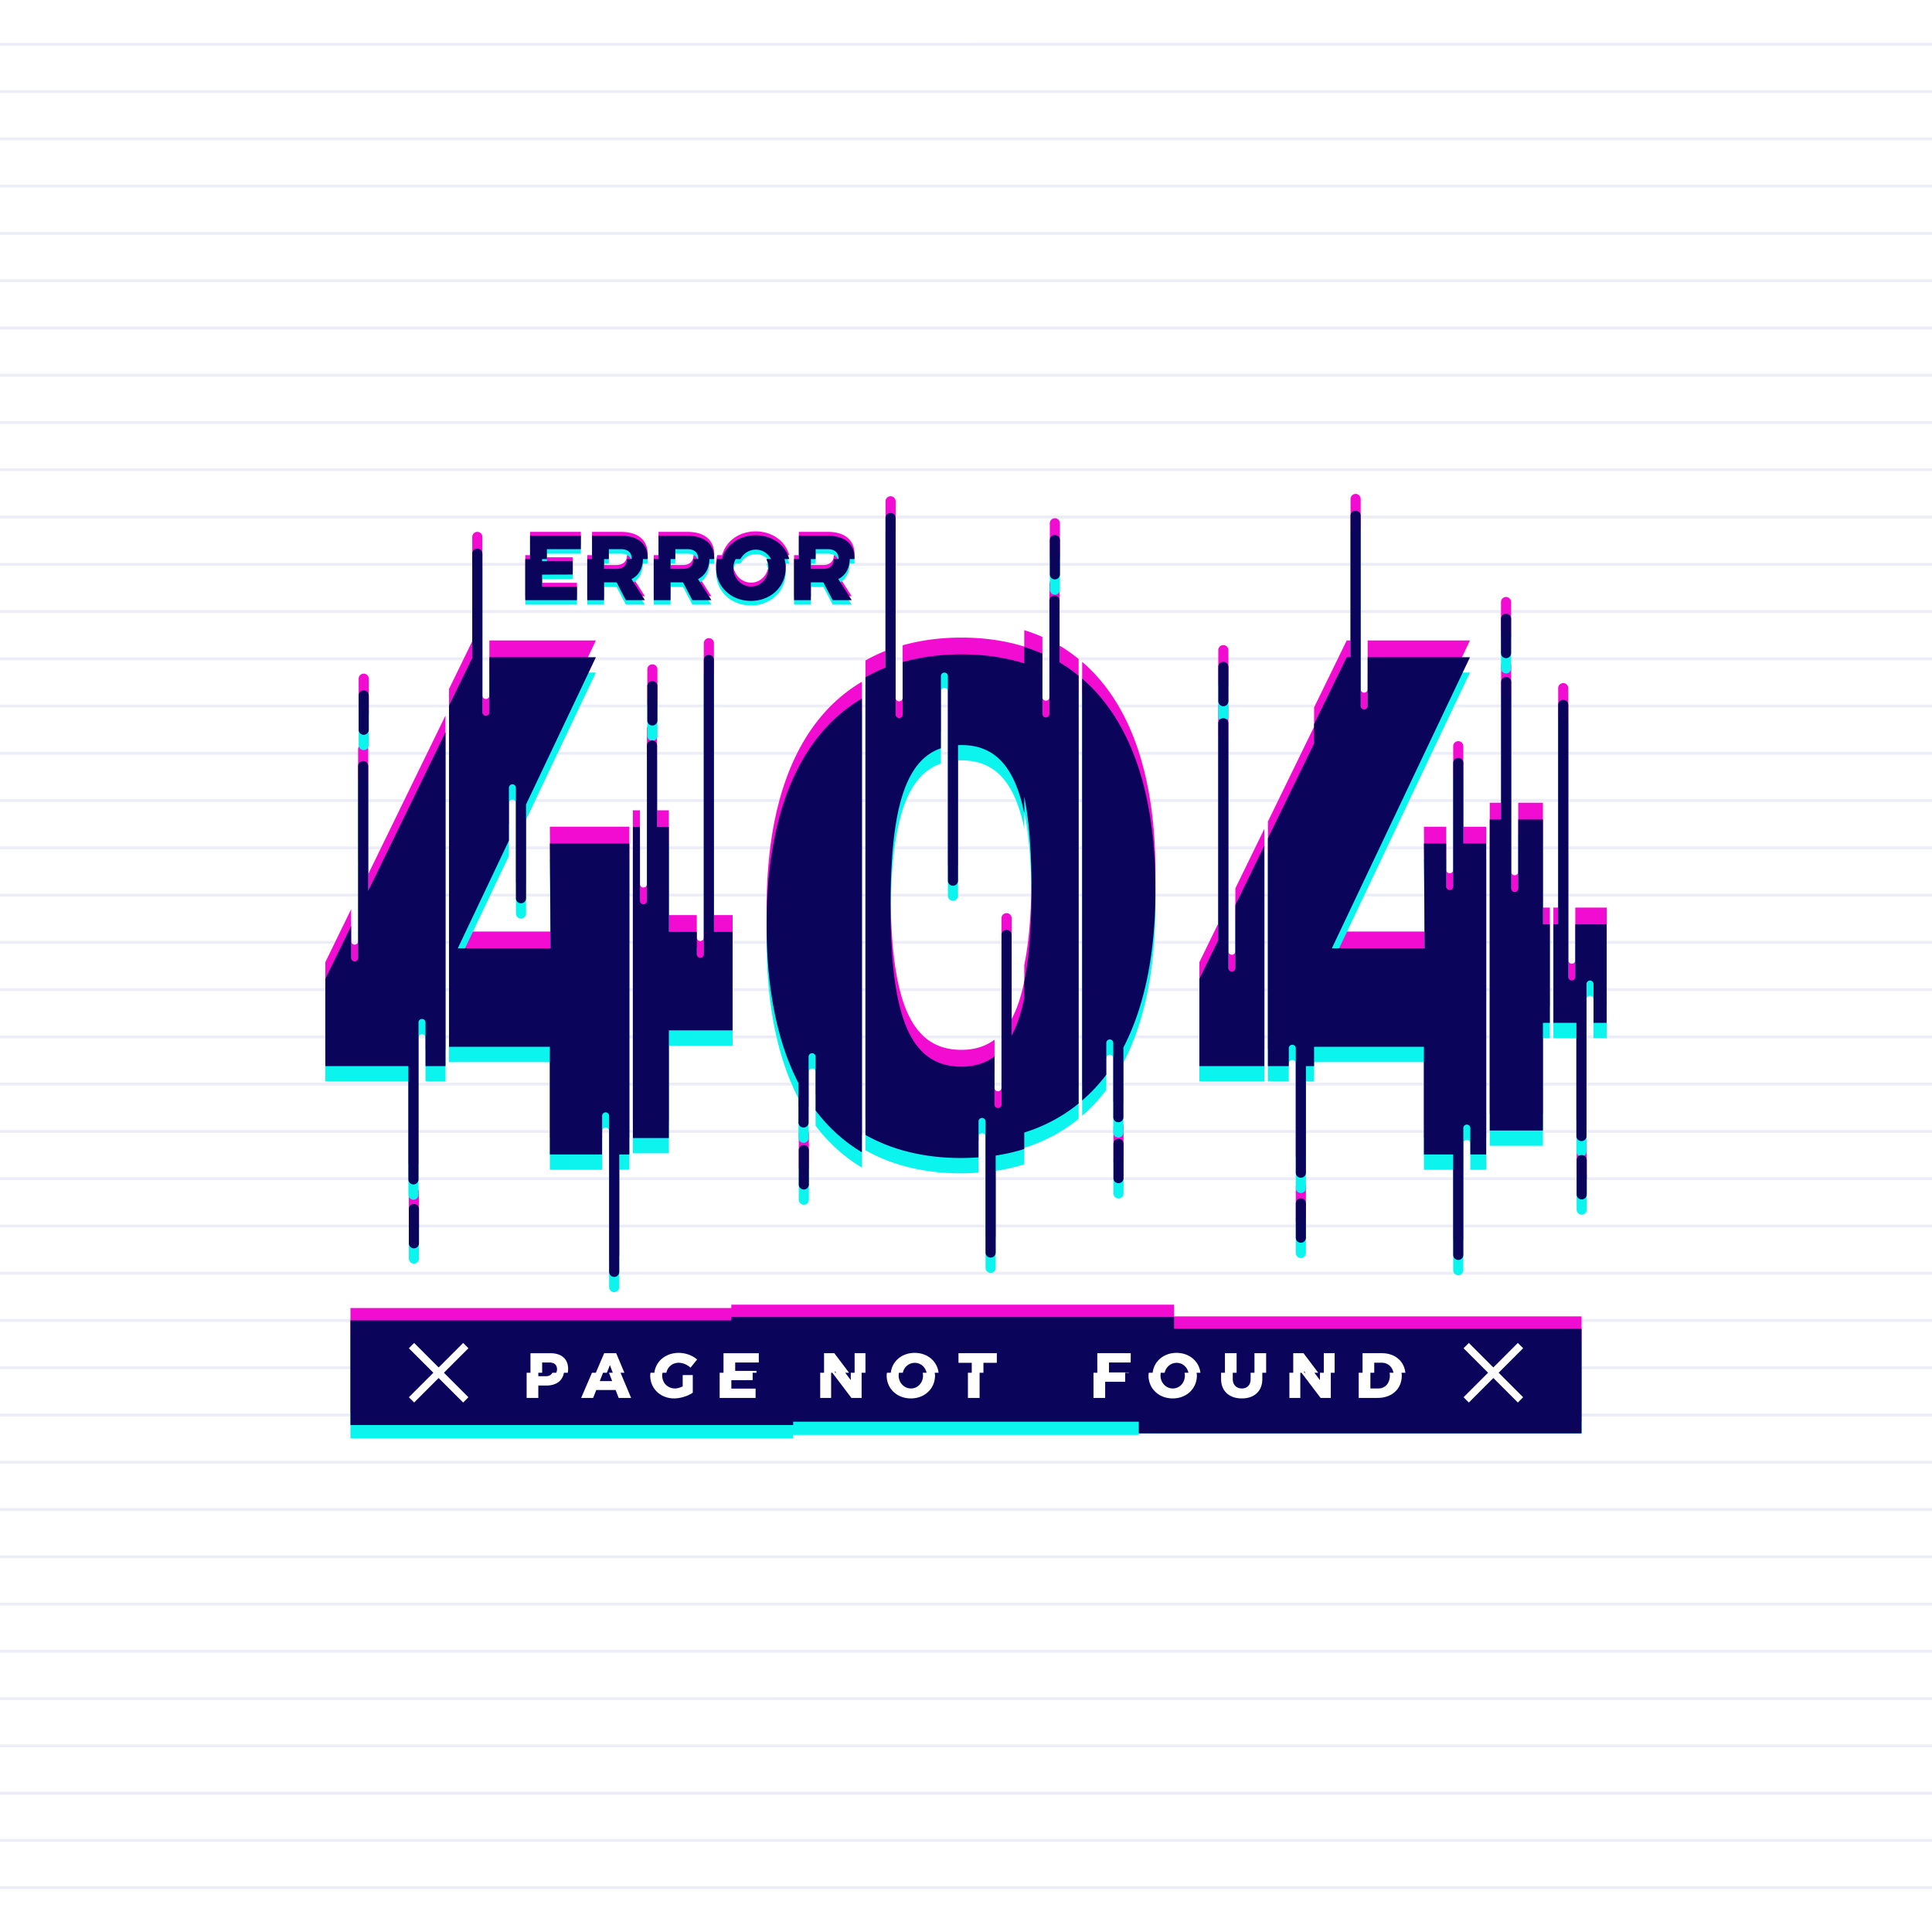 <svg version="1.1" xmlns="http://www.w3.org/2000/svg" xmlns:xlink="http://www.w3.org/1999/xlink" x="0px" y="0px" viewBox="0 0 500 500" style="enable-background:new 0 0 500 500;" xml:space="preserve" width="500" height="500"><rect x="0" y="0" width="500" height="500" fill="#333333" stroke="none"/><g id="BACKGROUND"><path transform="rotate(90 250 250)" style="fill:#FFFFFF;" width="500" height="500" d="M0 0H500V500H0V0z"/><path style="fill:#EDEDF7;" d="M0 488.898v-0.75h500v0.75zm500 -12.232v-0.75H0v0.75zm0 -12.232v-0.75H0v0.75zm0 -12.232v-0.75H0v0.75zm0 -12.232v-0.75H0v0.75zm0 -12.232v-0.75H0v0.75zm0 -12.231v-0.75H0v0.75zm0 -12.232v-0.75H0v0.75zm0 -12.232v-0.75H0v0.75zm0 -12.232v-0.75H0v0.75zm0 -12.232v-0.75H0v0.75zm0 -12.232v-0.75H0v0.75zm0 -12.232v-0.75H0v0.75zm0 -12.232v-0.75H0v0.75zm0 -12.232v-0.75H0v0.75zm0 -12.232v-0.75H0v0.75zm0 -12.232v-0.75H0v0.75zm0 -12.232v-0.75H0v0.75zm0 -12.232v-0.75H0v0.75zm0 -12.232v-0.75H0v0.75zm0 -12.232v-0.75H0v0.75zm0 -12.232v-0.75H0v0.75zm0 -12.232v-0.75H0v0.75zm0 -12.232v-0.75H0v0.75zm0 -12.232v-0.75H0v0.75zm0 -12.232v-0.75H0v0.75zm0 -12.232v-0.75H0v0.75zm0 -12.232v-0.75H0v0.75zm0 -12.232v-0.75H0v0.75zm0 -12.232v-0.75H0v0.75zm0 -12.232v-0.75H0v0.75zm0 -12.232v-0.75H0v0.75zm0 -12.232v-0.75H0v0.75zm0 -12.232v-0.75H0v0.75zm0 -12.232v-0.75H0v0.75zm0 -12.232v-0.75H0v0.75zm0 -12.232v-0.75H0v0.75zm0 -12.232v-0.75H0v0.75zm0 -12.232v-0.75H0v0.75zm0 -12.232v-0.75H0v0.75z"/></g><g id="OBJECTS"><g><g><path style="fill:#F20CD2;" points="303.844,340.676 303.844,337.645 189.264,337.645 189.264,338.517 90.697,338.517 
				90.697,365.594 205.276,365.594 205.276,364.722 294.723,364.722 294.723,367.752 409.303,367.752 409.303,340.676 			" d="M303.844 340.676L303.844 337.645L189.264 337.645L189.264 338.517L90.697 338.517L90.697 365.594L205.276 365.594L205.276 364.722L294.723 364.722L294.723 367.752L409.303 367.752L409.303 340.676Z"/><path style="fill:#0BF4ED;" points="303.844,347.313 303.844,344.283 189.264,344.283 189.264,345.154 90.697,345.154 
				90.697,372.231 205.276,372.231 205.276,371.359 294.723,371.359 294.723,370.96 409.303,370.96 409.303,347.313 			" d="M303.844 347.313L303.844 344.283L189.264 344.283L189.264 345.154L90.697 345.154L90.697 372.231L205.276 372.231L205.276 371.359L294.723 371.359L294.723 370.96L409.303 370.96L409.303 347.313Z"/><path style="fill:#0A045B;" points="303.844,343.883 303.844,340.853 189.264,340.853 189.264,341.725 90.697,341.725 
				90.697,368.801 205.276,368.801 205.276,367.93 294.723,367.93 294.723,370.96 409.303,370.96 409.303,343.883 			" d="M303.844 343.883L303.844 340.853L189.264 340.853L189.264 341.725L90.697 341.725L90.697 368.801L205.276 368.801L205.276 367.93L294.723 367.93L294.723 370.96L409.303 370.96L409.303 343.883Z"/></g><path style="fill:#FFFFFF;" d="m114.891 355.263 6.34 6.34 -1.369 1.369 -6.34 -6.341 -6.34 6.341 -1.369 -1.369 6.34 -6.34 -6.34 -6.34 1.369 -1.369 6.34 6.34 6.34 -6.34 1.369 1.369zm279.297 -6.34 -1.369 -1.369 -6.34 6.34 -6.341 -6.34 -1.369 1.369 6.34 6.34 -6.34 6.34 1.369 1.369 6.341 -6.341 6.34 6.341 1.369 -1.369 -6.34 -6.34zm-206.944 6.34h-0.994v6.517h9.296v-2.411h-6.275v-2.179l5.515 -0.016v-1.911h0.994v-0.483h-5.515v-2.163h6.109v-2.411h-9.131v5.057zm-14.789 0c0.315 -1.506 1.577 -2.581 3.189 -2.581 1.057 0 2.229 0.495 3.055 1.272l1.718 -2.113c-1.189 -1.057 -3.022 -1.718 -4.755 -1.718 -3.388 0 -5.943 2.155 -6.315 5.14h-0.994c-0.031 0.245 -0.075 0.484 -0.075 0.739 0 3.368 2.659 5.91 6.192 5.91 1.618 0 3.583 -0.626 4.821 -1.486v-4.558h-2.609v2.923c-0.693 0.347 -1.42 0.544 -1.998 0.544 -1.882 0 -3.302 -1.436 -3.302 -3.334 0 -0.256 0.031 -0.502 0.08 -0.739h0.993zm-11.858 0 2.734 6.517h-3.22l-0.792 -2.048h-5.003l-0.809 2.048h-3.104l2.799 -6.517h0.994l2.172 -5.057h3.104l2.121 5.057zm-2.999 0h0.994l-0.756 -1.97 -0.772 1.97h-0.994l-0.846 2.159h3.204zm205.116 0c0.026 0.239 0.067 0.471 0.067 0.721 0 3.451 -2.526 5.796 -6.275 5.796h-4.871v-6.517h0.994v-5.057h4.987c3.397 0 5.761 2.028 6.092 5.057zm-3.091 0h0.994c-0.288 -1.575 -1.477 -2.597 -3.067 -2.597h-1.898v2.597h-0.994v4.073h2.046c1.75 0 2.989 -1.336 2.989 -3.318a4 4 0 0 0 -0.07 -0.755m-116.718 0h-0.994c0.029 0.239 0.072 0.473 0.072 0.721 0 3.385 -2.675 5.928 -6.258 5.928s-6.258 -2.542 -6.258 -5.928c0 -0.249 0.044 -0.482 0.072 -0.721h0.994c0.358 -2.991 2.868 -5.14 6.186 -5.14s5.827 2.162 6.186 5.14m-4.104 0h0.994c-0.31 -1.503 -1.544 -2.564 -3.042 -2.564s-2.781 1.062 -3.104 2.564h-0.994a3.5 3.5 0 0 0 -0.083 0.739c0 1.882 1.469 3.334 3.186 3.334 1.734 0 3.121 -1.452 3.121 -3.334a3.6 3.6 0 0 0 -0.078 -0.739m71.87 0h-0.994c0.029 0.239 0.072 0.473 0.072 0.721 0 3.385 -2.674 5.928 -6.257 5.928s-6.257 -2.542 -6.257 -5.928c0 -0.249 0.044 -0.482 0.072 -0.721h0.994c0.357 -2.991 2.867 -5.14 6.185 -5.14s5.826 2.162 6.185 5.14m-4.104 0h0.994c-0.31 -1.503 -1.544 -2.564 -3.043 -2.564 -1.497 0 -2.78 1.062 -3.104 2.564h-0.994a3.5 3.5 0 0 0 -0.083 0.739c0 1.882 1.471 3.334 3.186 3.334 1.734 0 3.122 -1.452 3.122 -3.334a3.6 3.6 0 0 0 -0.078 -0.739m18.09 0h-0.994v1.663c0 1.503 -0.925 2.411 -2.263 2.411 -1.37 0 -2.361 -0.924 -2.361 -2.411v-1.663h0.994v-5.057h-3.021v5.057h-0.994v1.663c0 3.055 2.096 4.987 5.366 4.987 3.254 0 5.3 -1.932 5.3 -4.987v-1.663h0.994v-5.057h-3.021zm-177.629 -0.995q-0.002 0.527 -0.087 0.995h-0.994c-0.376 2.109 -1.996 3.314 -4.57 3.314h-2.064v3.204h-3.022v-6.517h0.994v-5.057h5.085c2.957 -0.001 4.658 1.485 4.658 4.061m-3.084 0.995c0.125 -0.253 0.211 -0.54 0.211 -0.896 0 -1.14 -0.71 -1.75 -1.932 -1.75h-1.915v2.646h-0.994v0.903h1.915c0.851 0 1.434 -0.322 1.721 -0.903zm198.654 -5.057h2.806v5.057h-0.994v6.517h-2.642l-4.935 -6.517h-0.316v6.517h-2.823v-6.517h0.994v-5.057h2.659l3.811 5.057h-0.994l1.44 1.911v-1.911h0.994zm-4.771 5.057 -0.316 -0.417v0.417zm-53.84 0h-0.994v6.517h3.021v-4.177h5.185v-2.34h0.994v-0.07h-5.186v-2.576h5.614l0.016 -2.411h-8.651zm-62.814 -5.057h2.807v5.057h-0.994v6.517h-2.642l-4.935 -6.517h-0.316v6.517h-2.823v-6.517h0.994v-5.057h2.659l3.811 5.057h-0.994l1.44 1.911v-1.911h0.994zm-4.771 5.057 -0.316 -0.417v0.417zm31.654 -2.564h3.434v2.564h-0.994v6.517h3.022v-6.517h0.994v-2.564h3.466v-2.493h-9.923v2.493z"/></g><g><path style="fill:#F20CD2;" d="M110.121 271.56v-11.298a0.907 0.907 0 1 0 -1.814 0v40.607a1.31 1.31 0 0 1 -1.308 1.308 1.31 1.31 0 0 1 -1.309 -1.308v-29.31H84.192v-22.548l6.683 -13.719v8.269a0.907 0.907 0 1 0 1.814 0V218.35c0 -0.025 -0.012 -0.046 -0.014 -0.071v-24.35a1.31 1.31 0 0 1 1.309 -1.309c0.721 0 1.309 0.588 1.309 1.309v32.295l19.999 -41.055v86.391zm-3 35.681c-0.723 0 -1.309 0.586 -1.309 1.309v8.861a1.309 1.309 0 1 0 2.618 0v-8.861a1.31 1.31 0 0 0 -1.309 -1.309m77.642 -140.787a1.31 1.31 0 0 0 -1.309 -1.309c-0.721 0 -1.309 0.588 -1.309 1.309v76.174a0.907 0.907 0 1 1 -1.814 0v-5.798h-7.23V209.7h-3.054v-21.094c0 -0.721 -0.588 -1.309 -1.309 -1.309a1.31 1.31 0 0 0 -1.309 1.309v40.17a0.907 0.907 0 1 1 -1.814 0V209.7h-1.827v80.475h9.313v-27.864h16.498V236.83h-4.836zm-90.634 19.361c0.723 0 1.309 -0.586 1.309 -1.309v-8.861a1.309 1.309 0 1 0 -2.618 0v8.861c0 0.723 0.586 1.309 1.309 1.309m222.472 -7.388c0.723 0 1.309 -0.586 1.309 -1.309v-8.861a1.309 1.309 0 1 0 -2.618 0v8.861c0 0.723 0.586 1.309 1.309 1.309m73.163 -12.45c0.723 0 1.309 -0.586 1.309 -1.309v-8.861a1.309 1.309 0 1 0 -2.618 0v8.861c0 0.723 0.586 1.309 1.309 1.309m-220.932 17.428c0.723 0 1.309 -0.586 1.309 -1.309v-8.861a1.309 1.309 0 1 0 -2.618 0v8.861a1.31 1.31 0 0 0 1.309 1.309m104.171 -37.811c0.723 0 1.309 -0.586 1.309 -1.309v-8.861a1.309 1.309 0 1 0 -2.618 0v8.861c0 0.723 0.586 1.309 1.309 1.309M208.029 292.01c-0.723 0 -1.309 0.586 -1.309 1.309v8.861a1.309 1.309 0 1 0 2.618 0v-8.861c0 -0.723 -0.586 -1.309 -1.309 -1.309m-45.156 -78.056h-20.57l0.184 27.131h-24.015l13.234 -27.893v-13.656a0.907 0.907 0 1 1 1.814 0v28.575a1.31 1.31 0 0 0 1.309 1.309 1.31 1.31 0 0 0 1.309 -1.309v-24.26l18.081 -38.109h-27.567v14.247a0.907 0.907 0 1 1 -1.814 0v-41.037c0 -0.721 -0.588 -1.309 -1.309 -1.309s-1.309 0.588 -1.309 1.309v26.999l-6.014 12.346v88.268h26.097v27.864h13.526v-9.995a0.907 0.907 0 1 1 1.814 0v40.37a1.31 1.31 0 0 0 1.309 1.308 1.31 1.31 0 0 0 1.308 -1.308v-30.375h2.612zM401.1 234.881h-1.791V207.75h-6.391v17.852a0.907 0.907 0 1 1 -1.814 0v-53.471a1.31 1.31 0 0 0 -2.618 0v35.619h-2.942v80.475h13.765v-27.864h1.791zm-64.44 70.908c-0.723 0 -1.309 0.586 -1.309 1.309v8.861a1.309 1.309 0 1 0 2.618 0v-8.861c0 -0.723 -0.586 -1.309 -1.309 -1.309m47.969 -11.36v-80.475h-5.923v-20.835c0 -0.721 -0.587 -1.309 -1.31 -1.309a1.31 1.31 0 0 0 -1.308 1.309v31.975a0.907 0.907 0 1 1 -1.814 0v-11.14h-5.762l0.184 27.131H344.68l35.747 -75.342h-26.475v12.606a0.907 0.907 0 1 1 -1.814 0v-49.271a1.31 1.31 0 0 0 -2.618 0v36.665h-0.991l-8.445 17.336v4.995l-11.95 24.532v58.955h5.402v-4.622a0.907 0.907 0 1 1 1.814 0v32.25a1.31 1.31 0 0 0 2.618 0V271.56h2.116v-4.995h28.427v27.864h7.576v26.034a1.31 1.31 0 0 0 2.618 0v-32.861a0.907 0.907 0 1 1 1.814 0v6.827zm23.057 -59.548v13.618a0.907 0.907 0 1 1 -1.814 0v-70.412a1.31 1.31 0 0 0 -1.308 -1.309c-0.722 0 -1.31 0.588 -1.31 1.309v56.794h-1.239v25.481h5.955v29.294c0 0.722 0.587 1.31 1.308 1.31a1.31 1.31 0 0 0 1.308 -1.31v-39.344a0.907 0.907 0 1 1 1.814 0v10.049h3.407V234.88h-8.121zm1.655 59.695c-0.723 0 -1.309 0.586 -1.309 1.309v8.861a1.309 1.309 0 1 0 2.618 0v-8.861c0 -0.723 -0.586 -1.309 -1.309 -1.309m-130.193 -13.338c-4.098 3.343 -8.792 5.868 -14.071 7.517v4.254a49 49 0 0 1 -7.4 1.696v25.104a1.31 1.31 0 0 1 -1.308 1.308 1.31 1.31 0 0 1 -1.31 -1.308v-33.937a0.907 0.907 0 1 0 -1.814 0v9.297a62 62 0 0 1 -4.436 0.178c-9.597 0 -17.88 -2.054 -24.828 -5.971V170.928c1.658 -0.929 3.376 -1.776 5.189 -2.487v-38.709a1.31 1.31 0 0 1 1.308 -1.309 1.31 1.31 0 0 1 1.309 1.309v50.855a0.907 0.907 0 1 0 1.814 0v-13.583c4.646 -1.297 9.701 -1.997 15.208 -1.997 5.917 0 11.342 0.794 16.269 2.331v-4.254q2.43 0.758 4.699 1.754v15.592a0.907 0.907 0 1 0 1.814 0v-29.369a1.31 1.31 0 0 1 2.618 0v16.02c1.74 1.026 3.375 2.199 4.94 3.467zm-12.192 -55.406c0 -9.897 -0.601 -17.828 -1.88 -24.009v4.254c-2.534 -12.251 -7.739 -17.604 -16.269 -17.604 -0.297 0 -0.585 0.013 -0.873 0.026v35.073a1.31 1.31 0 0 1 -1.308 1.308 1.31 1.31 0 0 1 -1.309 -1.308v-52.948a0.907 0.907 0 1 0 -1.814 0V189.3c-9.172 3.166 -13.026 15.665 -13.026 40.785 0 29.33 5.316 41.612 18.331 41.612 3.364 0 6.201 -0.864 8.57 -2.64v12.458a0.907 0.907 0 1 0 1.814 0v-43.894a1.31 1.31 0 0 1 1.308 -1.308c0.722 0 1.31 0.587 1.31 1.308v26.081c1.377 -2.569 2.457 -5.797 3.267 -9.713v-4.254c1.277 -6.175 1.879 -14.075 1.879 -23.903m-43.891 -49.403c-16.11 9.549 -24.668 29.554 -24.668 58.651 0 16.682 2.818 30.398 8.25 40.887v10.141a1.309 1.309 0 1 0 2.617 0v-16.986a0.907 0.907 0 1 1 1.814 0v13.909c3.354 4.456 7.365 8.067 11.987 10.829zm66.402 113.95c-0.723 0 -1.309 0.586 -1.309 1.309v8.861a1.309 1.309 0 1 0 2.618 0v-8.861c0 -0.723 -0.586 -1.309 -1.309 -1.309m-9.405 -119.094v109.174a43 43 0 0 0 6.244 -6.68v-8.215a0.907 0.907 0 1 1 1.814 0v19.219c0 0.721 0.587 1.308 1.308 1.308s1.308 -0.587 1.308 -1.308v-18.046c5.45 -10.491 8.299 -24.214 8.299 -40.905 0.001 -25.429 -6.602 -43.914 -18.973 -54.547m47.158 43.197 -7.511 15.419v16.282a0.907 0.907 0 1 1 -1.814 0v-63.358c0 -0.721 -0.587 -1.308 -1.308 -1.308s-1.308 0.587 -1.308 1.308v56.172l-4.879 10.015v22.548h16.82z"/><path style="fill:#0BF4ED;" d="M110.121 279.871v-11.298a0.907 0.907 0 1 0 -1.814 0v40.608a1.31 1.31 0 0 1 -1.308 1.308 1.31 1.31 0 0 1 -1.309 -1.308v-29.31H84.192v-22.548l6.683 -13.719v8.268a0.907 0.907 0 1 0 1.814 0v-25.211c0 -0.025 -0.012 -0.046 -0.014 -0.071v-24.35a1.31 1.31 0 0 1 1.309 -1.309 1.31 1.31 0 0 1 1.309 1.309v32.295l19.999 -41.055v86.391zm-3 35.682c-0.723 0 -1.309 0.586 -1.309 1.309v8.861a1.309 1.309 0 1 0 2.618 0v-8.861c0 -0.723 -0.586 -1.309 -1.309 -1.309m77.642 -140.787a1.31 1.31 0 0 0 -1.309 -1.309c-0.721 0 -1.309 0.588 -1.309 1.309v76.174a0.907 0.907 0 1 1 -1.814 0v-5.798h-7.23v-27.131h-3.054v-21.094c0 -0.721 -0.588 -1.309 -1.309 -1.309a1.31 1.31 0 0 0 -1.309 1.309v40.17a0.907 0.907 0 1 1 -1.814 0v-19.076h-1.827v80.475h9.313v-27.864h16.498v-25.481h-4.836zm-90.634 19.36c0.723 0 1.309 -0.586 1.309 -1.309v-8.861a1.309 1.309 0 1 0 -2.618 0v8.861c0 0.723 0.586 1.309 1.309 1.309m222.472 -7.387c0.723 0 1.309 -0.586 1.309 -1.309v-8.861a1.309 1.309 0 1 0 -2.618 0v8.861c0 0.723 0.586 1.309 1.309 1.309m73.163 -12.451c0.723 0 1.309 -0.586 1.309 -1.309v-8.861a1.309 1.309 0 1 0 -2.618 0v8.861c0 0.723 0.586 1.309 1.309 1.309m-220.932 17.428c0.723 0 1.309 -0.586 1.309 -1.309v-8.861a1.309 1.309 0 1 0 -2.618 0v8.861c0 0.723 0.586 1.309 1.309 1.309m104.171 -37.81c0.723 0 1.309 -0.586 1.309 -1.309v-8.861a1.309 1.309 0 1 0 -2.618 0v8.861c0 0.723 0.586 1.309 1.309 1.309m-64.974 146.416c-0.723 0 -1.309 0.586 -1.309 1.309v8.861a1.309 1.309 0 1 0 2.618 0v-8.861c0 -0.723 -0.586 -1.309 -1.309 -1.309m-45.156 -78.057h-20.57l0.184 27.131h-24.015l13.234 -27.893v-13.656a0.907 0.907 0 1 1 1.814 0v28.575a1.31 1.31 0 0 0 1.309 1.309 1.31 1.31 0 0 0 1.309 -1.309v-24.26l18.081 -38.109h-27.567V188.3a0.907 0.907 0 1 1 -1.814 0v-41.036c0 -0.721 -0.588 -1.309 -1.309 -1.309s-1.309 0.588 -1.309 1.309v26.999l-6.014 12.346v88.268h26.097v27.864h13.526v-9.995a0.907 0.907 0 1 1 1.814 0v40.37a1.31 1.31 0 0 0 1.309 1.308 1.31 1.31 0 0 0 1.308 -1.308V302.74h2.612zM401.1 243.193h-1.791v-27.131h-6.391v17.852a0.907 0.907 0 1 1 -1.814 0v-53.471a1.31 1.31 0 0 0 -2.618 0v35.619h-2.942v80.475h13.765v-27.864h1.791zm-64.44 70.908c-0.723 0 -1.309 0.586 -1.309 1.309v8.861a1.309 1.309 0 1 0 2.618 0v-8.861c0 -0.723 -0.586 -1.309 -1.309 -1.309m47.969 -11.361v-80.475h-5.923V201.43a1.31 1.31 0 0 0 -2.618 0v31.975a0.907 0.907 0 1 1 -1.814 0v-11.14h-5.762l0.184 27.131H344.68l35.747 -75.342h-26.475v12.606a0.907 0.907 0 1 1 -1.814 0v-49.271a1.31 1.31 0 0 0 -2.618 0v36.665h-0.991l-8.445 17.336v4.995l-11.95 24.532v58.955h5.402v-4.622a0.907 0.907 0 1 1 1.814 0v32.25a1.31 1.31 0 0 0 2.618 0v-27.628h2.116v-4.995h28.427v27.864h7.576v26.034a1.31 1.31 0 0 0 2.618 0v-32.862a0.907 0.907 0 1 1 1.814 0v6.827zm23.057 -59.547v13.618a0.907 0.907 0 1 1 -1.814 0v-70.412a1.31 1.31 0 0 0 -1.308 -1.309c-0.722 0 -1.31 0.588 -1.31 1.309v56.794h-1.239v25.481h5.955v29.294c0 0.722 0.587 1.31 1.308 1.31a1.31 1.31 0 0 0 1.308 -1.31v-39.344a0.907 0.907 0 1 1 1.814 0v10.049h3.407v-25.481h-8.121zm1.655 59.695c-0.723 0 -1.309 0.586 -1.309 1.309v8.861a1.309 1.309 0 1 0 2.618 0v-8.861c0 -0.723 -0.586 -1.309 -1.309 -1.309M279.148 289.55c-4.098 3.343 -8.792 5.868 -14.071 7.517v4.254a49 49 0 0 1 -7.4 1.696v25.104a1.31 1.31 0 0 1 -1.308 1.308c-0.722 0 -1.31 -0.588 -1.31 -1.308v-33.937a0.907 0.907 0 1 0 -1.814 0v9.297a62 62 0 0 1 -4.436 0.178c-9.597 0 -17.88 -2.054 -24.828 -5.971V179.239c1.658 -0.929 3.376 -1.776 5.189 -2.487v-38.709a1.31 1.31 0 0 1 1.308 -1.309 1.31 1.31 0 0 1 1.309 1.309v50.855a0.907 0.907 0 1 0 1.814 0v-13.583c4.646 -1.297 9.701 -1.997 15.208 -1.997 5.917 0 11.342 0.794 16.269 2.331v-4.254q2.43 0.758 4.699 1.754v15.592a0.907 0.907 0 1 0 1.814 0v-29.368a1.31 1.31 0 0 1 2.618 0v16.021c1.74 1.026 3.375 2.198 4.94 3.467zm-12.192 -55.407c0 -9.898 -0.601 -17.828 -1.88 -24.009v4.254c-2.534 -12.251 -7.739 -17.604 -16.269 -17.604 -0.297 0 -0.585 0.013 -0.873 0.026v35.073a1.31 1.31 0 0 1 -2.617 0v-52.948a0.907 0.907 0 1 0 -1.814 0v18.677c-9.172 3.166 -13.026 15.665 -13.026 40.785 0 29.33 5.316 41.612 18.331 41.612 3.364 0 6.201 -0.864 8.57 -2.64v12.458a0.907 0.907 0 1 0 1.814 0v-43.895a1.31 1.31 0 0 1 1.308 -1.308c0.722 0 1.31 0.588 1.31 1.308v26.081c1.377 -2.569 2.457 -5.797 3.267 -9.713v-4.254c1.277 -6.174 1.879 -14.075 1.879 -23.903m-43.891 -49.402c-16.11 9.549 -24.668 29.554 -24.668 58.651 0 16.682 2.818 30.398 8.25 40.887v10.142a1.309 1.309 0 1 0 2.617 0v-16.987a0.907 0.907 0 1 1 1.814 0v13.91c3.354 4.456 7.365 8.067 11.987 10.829zm66.402 113.949c-0.723 0 -1.309 0.586 -1.309 1.309v8.861a1.309 1.309 0 1 0 2.618 0v-8.861c0 -0.723 -0.586 -1.309 -1.309 -1.309m-9.405 -119.094V288.77a43 43 0 0 0 6.244 -6.68v-8.215a0.907 0.907 0 1 1 1.814 0v19.219c0 0.721 0.587 1.308 1.308 1.308s1.308 -0.587 1.308 -1.308v-18.046c5.45 -10.491 8.299 -24.214 8.299 -40.905 0.001 -25.429 -6.602 -43.914 -18.973 -54.547m47.158 43.198 -7.511 15.419v16.282a0.907 0.907 0 1 1 -1.814 0v-63.359c0 -0.721 -0.587 -1.308 -1.308 -1.308s-1.308 0.587 -1.308 1.308v56.172l-4.879 10.015v22.548h16.82z"/><path style="fill:#0A045B;" d="M110.121 275.906v-11.298a0.907 0.907 0 1 0 -1.814 0v40.608a1.31 1.31 0 0 1 -1.308 1.308 1.31 1.31 0 0 1 -1.309 -1.308v-29.31H84.192v-22.548l6.683 -13.719v8.268a0.907 0.907 0 1 0 1.814 0v-25.211c0 -0.025 -0.012 -0.046 -0.014 -0.071v-24.35a1.31 1.31 0 0 1 1.309 -1.309 1.31 1.31 0 0 1 1.309 1.309v32.295l19.999 -41.055v86.391zm-3 35.682c-0.723 0 -1.309 0.586 -1.309 1.309v8.861a1.309 1.309 0 1 0 2.618 0v-8.861c0 -0.723 -0.586 -1.309 -1.309 -1.309m77.642 -140.787a1.31 1.31 0 0 0 -1.309 -1.309 1.31 1.31 0 0 0 -1.309 1.309v76.174a0.907 0.907 0 1 1 -1.814 0v-5.798h-7.23v-27.131h-3.054v-21.094c0 -0.721 -0.588 -1.309 -1.309 -1.309s-1.309 0.588 -1.309 1.309v40.17a0.907 0.907 0 1 1 -1.814 0v-19.076h-1.827v80.475h9.313v-27.864h16.498v-25.481h-4.836zm-90.634 19.36c0.723 0 1.309 -0.586 1.309 -1.309v-8.861a1.309 1.309 0 1 0 -2.618 0v8.861c0 0.723 0.586 1.309 1.309 1.309m222.472 -7.388c0.723 0 1.309 -0.586 1.309 -1.309v-8.861a1.309 1.309 0 1 0 -2.618 0v8.861c0 0.723 0.586 1.309 1.309 1.309m73.163 -12.45c0.723 0 1.309 -0.586 1.309 -1.309v-8.861a1.309 1.309 0 1 0 -2.618 0v8.861c0 0.723 0.586 1.309 1.309 1.309m-220.932 17.428c0.723 0 1.309 -0.586 1.309 -1.309v-8.861a1.309 1.309 0 1 0 -2.618 0v8.861c0 0.723 0.586 1.309 1.309 1.309m104.171 -37.81c0.723 0 1.309 -0.586 1.309 -1.309v-8.861a1.309 1.309 0 1 0 -2.618 0v8.861c0 0.723 0.586 1.309 1.309 1.309m-64.974 146.416c-0.723 0 -1.309 0.586 -1.309 1.309v8.861a1.309 1.309 0 1 0 2.618 0v-8.861c0 -0.723 -0.586 -1.309 -1.309 -1.309M162.873 218.3h-20.57l0.184 27.131h-24.015l13.234 -27.893v-13.656a0.907 0.907 0 1 1 1.814 0v28.575a1.31 1.31 0 0 0 1.309 1.309 1.31 1.31 0 0 0 1.309 -1.309v-24.26l18.081 -38.109h-27.567v14.247a0.907 0.907 0 1 1 -1.814 0v-41.037c0 -0.721 -0.588 -1.309 -1.309 -1.309s-1.309 0.588 -1.309 1.309v26.999l-6.014 12.346v88.268h26.097v27.864h13.526v-9.995a0.907 0.907 0 1 1 1.814 0v40.37a1.31 1.31 0 0 0 1.309 1.308 1.31 1.31 0 0 0 1.308 -1.308v-30.375h2.612zM401.1 239.227h-1.791v-27.131h-6.391v17.852a0.907 0.907 0 1 1 -1.814 0v-53.471a1.31 1.31 0 0 0 -2.618 0v35.619h-2.942v80.475h13.765v-27.864h1.791zm-64.44 70.908c-0.723 0 -1.309 0.586 -1.309 1.309v8.861a1.309 1.309 0 1 0 2.618 0v-8.861c0 -0.723 -0.586 -1.309 -1.309 -1.309m47.969 -11.36V218.3h-5.923v-20.835c0 -0.721 -0.587 -1.309 -1.31 -1.309a1.31 1.31 0 0 0 -1.308 1.309v31.975a0.907 0.907 0 1 1 -1.814 0V218.3h-5.762l0.184 27.131H344.68l35.747 -75.342h-26.475v12.606a0.907 0.907 0 1 1 -1.814 0v-49.271a1.31 1.31 0 0 0 -2.618 0v36.665h-0.991l-8.445 17.336v4.995l-11.95 24.532v58.955h5.402v-4.622a0.907 0.907 0 1 1 1.814 0v32.25a1.31 1.31 0 0 0 2.618 0v-27.628h2.116v-4.995h28.427v27.864h7.576v26.034a1.31 1.31 0 0 0 2.618 0v-32.862a0.907 0.907 0 1 1 1.814 0v6.827zm23.057 -59.548v13.618a0.907 0.907 0 1 1 -1.814 0v-70.412a1.31 1.31 0 0 0 -1.308 -1.309c-0.722 0 -1.31 0.587 -1.31 1.309v56.793h-1.239v25.481h5.955v29.294c0 0.722 0.587 1.31 1.308 1.31a1.31 1.31 0 0 0 1.308 -1.31v-39.344a0.907 0.907 0 1 1 1.814 0v10.049h3.407v-25.481h-8.121zm1.655 59.696c-0.723 0 -1.309 0.586 -1.309 1.309v8.861a1.309 1.309 0 1 0 2.618 0v-8.861c0 -0.723 -0.586 -1.309 -1.309 -1.309m-130.193 -13.338c-4.098 3.343 -8.792 5.868 -14.071 7.517v4.254a49 49 0 0 1 -7.4 1.696v25.104a1.31 1.31 0 0 1 -1.308 1.308c-0.722 0 -1.31 -0.588 -1.31 -1.308v-33.937a0.907 0.907 0 1 0 -1.814 0v9.296a61 61 0 0 1 -4.436 0.178c-9.597 0 -17.88 -2.054 -24.828 -5.971V175.274c1.658 -0.929 3.376 -1.776 5.189 -2.487v-38.709a1.31 1.31 0 0 1 1.308 -1.309 1.31 1.31 0 0 1 1.309 1.309v50.855a0.907 0.907 0 1 0 1.814 0V171.35c4.646 -1.297 9.701 -1.997 15.208 -1.997 5.917 0 11.342 0.794 16.269 2.33v-4.253q2.43 0.758 4.699 1.754v15.592a0.907 0.907 0 1 0 1.814 0v-29.37a1.31 1.31 0 0 1 2.618 0v16.02c1.74 1.026 3.375 2.199 4.94 3.467zm-12.192 -55.407c0 -9.898 -0.601 -17.828 -1.88 -24.009v4.254c-2.534 -12.251 -7.739 -17.604 -16.269 -17.604 -0.297 0 -0.585 0.013 -0.873 0.026v35.073a1.31 1.31 0 0 1 -1.308 1.308 1.31 1.31 0 0 1 -1.309 -1.308v-52.949a0.907 0.907 0 1 0 -1.814 0v18.677c-9.172 3.166 -13.026 15.665 -13.026 40.785 0 29.33 5.316 41.612 18.331 41.612 3.364 0 6.201 -0.864 8.57 -2.64v12.458a0.907 0.907 0 1 0 1.814 0v-43.895a1.31 1.31 0 0 1 1.308 -1.308c0.722 0 1.31 0.587 1.31 1.308v26.081c1.377 -2.569 2.457 -5.797 3.267 -9.713v-4.253c1.277 -6.174 1.879 -14.075 1.879 -23.903m-43.891 -49.403c-16.11 9.549 -24.668 29.554 -24.668 58.651 0 16.682 2.818 30.398 8.25 40.887v10.142a1.309 1.309 0 1 0 2.617 0v-16.986a0.907 0.907 0 1 1 1.814 0v13.91c3.354 4.456 7.365 8.067 11.987 10.829zm66.402 113.95c-0.723 0 -1.309 0.586 -1.309 1.309v8.861a1.309 1.309 0 1 0 2.618 0v-8.861c0 -0.723 -0.586 -1.309 -1.309 -1.309m-9.405 -119.094v109.174a43 43 0 0 0 6.244 -6.68v-8.215a0.907 0.907 0 1 1 1.814 0v19.219c0 0.721 0.587 1.308 1.308 1.308s1.308 -0.587 1.308 -1.308v-18.046c5.45 -10.491 8.299 -24.214 8.299 -40.905 0.001 -25.429 -6.602 -43.914 -18.973 -54.547m47.158 43.198 -7.511 15.419v16.282a0.907 0.907 0 1 1 -1.814 0v-63.359c0 -0.721 -0.587 -1.308 -1.308 -1.308s-1.308 0.587 -1.308 1.308v56.172l-4.879 10.015v22.548h16.82z"/></g><g><path style="fill:#F20CD2;" d="M219.917 143.667h1.239c0.001 -0.061 0.01 -0.117 0.01 -0.178 0 -3.708 -2.519 -5.847 -6.939 -5.847h-7.486v6.025H205.5v10.635h4.349v-4.611h3.232l2.424 4.611h4.919l-3.47 -5.442c1.879 -0.975 2.913 -2.768 2.963 -5.193m-4.129 0c-0.015 1.663 -1.032 2.555 -2.778 2.555h-3.161v-2.555h1.239v-2.555h3.161c1.759 0 2.78 0.88 2.78 2.519q-0.001 0.017 -0.003 0.036zm-20.218 -6.144c-4.302 0 -7.685 2.501 -8.692 6.143h-1.239a8.6 8.6 0 0 0 -0.315 2.293c0 4.872 3.85 8.532 9.007 8.532s9.007 -3.66 9.007 -8.532c0 -0.803 -0.116 -1.568 -0.317 -2.293h1.239c-1.01 -3.629 -4.392 -6.143 -8.69 -6.143m3.3 8.461c0 2.709 -1.996 4.801 -4.492 4.801 -2.471 0 -4.587 -2.092 -4.587 -4.801 0 -0.858 0.228 -1.636 0.594 -2.317h1.239c0.789 -1.469 2.288 -2.436 3.993 -2.436s3.16 0.967 3.921 2.436h-1.239c0.353 0.68 0.571 1.459 0.571 2.317m-38.164 -8.342h-7.486v6.025h-1.239v10.635h4.349v-4.611h3.232l2.424 4.611h4.919l-3.47 -5.442c1.878 -0.974 2.912 -2.767 2.961 -5.193h1.239c0.001 -0.061 0.009 -0.117 0.009 -0.178 0.001 -3.708 -2.518 -5.847 -6.938 -5.847m1.562 6.025c-0.015 1.663 -1.032 2.555 -2.777 2.555h-3.161v-2.555h1.239v-2.555h3.161c1.759 0 2.78 0.88 2.78 2.519q-0.001 0.017 -0.003 0.036zm15.644 -6.025h-7.486v6.025h-1.239v10.635h4.349v-4.611h3.232l2.424 4.611h4.919l-3.47 -5.442c1.878 -0.974 2.912 -2.767 2.961 -5.193h1.239c0.001 -0.061 0.01 -0.117 0.01 -0.178 0 -3.708 -2.518 -5.847 -6.939 -5.847m1.562 6.025c-0.015 1.663 -1.032 2.555 -2.778 2.555h-3.161v-2.555h1.239v-2.555h3.161c1.759 0 2.78 0.88 2.78 2.519q-0.001 0.017 -0.003 0.036zm-42.296 -6.025h13.143v3.47h-8.793v2.555h-1.239v0.558h7.938v3.447l-7.938 0.024v3.137h9.031v3.47h-13.38v-10.635h1.239v-6.026z"/><path style="fill:#0BF4ED;" d="M219.917 145.862h1.239c0.001 -0.061 0.01 -0.117 0.01 -0.178 0 -3.708 -2.519 -5.847 -6.939 -5.847h-7.486v6.025H205.5v10.635h4.349v-4.61h3.232l2.424 4.61h4.919l-3.47 -5.442c1.879 -0.974 2.913 -2.767 2.963 -5.193m-4.129 0c-0.015 1.663 -1.032 2.555 -2.778 2.555h-3.161v-2.555h1.239v-2.555h3.161c1.759 0 2.78 0.88 2.78 2.519q-0.001 0.018 -0.003 0.036zm-20.218 -6.143c-4.302 0 -7.685 2.501 -8.692 6.143h-1.239a8.6 8.6 0 0 0 -0.315 2.293c0 4.872 3.85 8.532 9.007 8.532s9.007 -3.66 9.007 -8.532c0 -0.803 -0.116 -1.568 -0.317 -2.293h1.239c-1.01 -3.63 -4.392 -6.143 -8.69 -6.143m3.3 8.46c0 2.709 -1.996 4.801 -4.492 4.801 -2.471 0 -4.587 -2.092 -4.587 -4.801 0 -0.858 0.228 -1.636 0.594 -2.317h1.239c0.789 -1.469 2.288 -2.436 3.993 -2.436s3.16 0.967 3.921 2.436h-1.239c0.353 0.681 0.571 1.459 0.571 2.317m-38.164 -8.342h-7.486v6.025h-1.239v10.635h4.349v-4.61h3.232l2.424 4.61h4.919l-3.47 -5.442c1.878 -0.974 2.912 -2.767 2.961 -5.193h1.239c0.001 -0.061 0.009 -0.117 0.009 -0.178 0.001 -3.708 -2.518 -5.847 -6.938 -5.847m1.562 6.025c-0.015 1.663 -1.032 2.555 -2.777 2.555h-3.161v-2.555h1.239v-2.555h3.161c1.759 0 2.78 0.88 2.78 2.519q-0.001 0.018 -0.003 0.036zm15.644 -6.025h-7.486v6.025h-1.239v10.635h4.349v-4.61h3.232l2.424 4.61h4.919l-3.47 -5.442c1.878 -0.974 2.912 -2.767 2.961 -5.193h1.239c0.001 -0.061 0.01 -0.117 0.01 -0.178 0 -3.708 -2.518 -5.847 -6.939 -5.847m1.562 6.025c-0.015 1.663 -1.032 2.555 -2.778 2.555h-3.161v-2.555h1.239v-2.555h3.161c1.759 0 2.78 0.88 2.78 2.519q-0.001 0.018 -0.003 0.036zm-42.296 -6.025h13.143v3.47h-8.793v2.555h-1.239v0.558h7.938v3.447l-7.938 0.024v3.137h9.031v3.47h-13.38v-10.635h1.239v-6.026z"/><path style="fill:#0A045B;" d="M219.917 144.679h1.239c0.001 -0.061 0.01 -0.117 0.01 -0.178 0 -3.708 -2.519 -5.847 -6.939 -5.847h-7.486v6.025H205.5v10.635h4.349v-4.61h3.232l2.424 4.61h4.919l-3.47 -5.442c1.879 -0.974 2.913 -2.768 2.963 -5.193m-4.129 0c-0.015 1.663 -1.032 2.555 -2.778 2.555h-3.161v-2.555h1.239v-2.555h3.161c1.759 0 2.78 0.88 2.78 2.519q-0.001 0.018 -0.003 0.036zm-20.218 -6.144c-4.302 0 -7.685 2.501 -8.692 6.143h-1.239a8.6 8.6 0 0 0 -0.315 2.293c0 4.872 3.85 8.532 9.007 8.532s9.007 -3.66 9.007 -8.532c0 -0.803 -0.116 -1.569 -0.317 -2.293h1.239c-1.01 -3.629 -4.392 -6.143 -8.69 -6.143m3.3 8.461c0 2.709 -1.996 4.801 -4.492 4.801 -2.471 0 -4.587 -2.092 -4.587 -4.801 0 -0.858 0.228 -1.636 0.594 -2.317h1.239c0.789 -1.469 2.288 -2.436 3.993 -2.436s3.16 0.967 3.921 2.436h-1.239c0.353 0.68 0.571 1.459 0.571 2.317m-38.164 -8.342h-7.486v6.025h-1.239v10.635h4.349v-4.61h3.232l2.424 4.61h4.919l-3.47 -5.442c1.878 -0.974 2.912 -2.767 2.961 -5.193h1.239c0.001 -0.061 0.009 -0.117 0.009 -0.178 0.001 -3.708 -2.518 -5.847 -6.938 -5.847m1.562 6.025c-0.015 1.663 -1.032 2.555 -2.777 2.555h-3.161v-2.555h1.239v-2.555h3.161c1.759 0 2.78 0.88 2.78 2.519q-0.001 0.018 -0.003 0.036zm15.644 -6.025h-7.486v6.025h-1.239v10.635h4.349v-4.61h3.232l2.424 4.61h4.919l-3.47 -5.442c1.878 -0.974 2.912 -2.767 2.961 -5.193h1.239c0.001 -0.061 0.01 -0.117 0.01 -0.178 0 -3.708 -2.518 -5.847 -6.939 -5.847m1.562 6.025c-0.015 1.663 -1.032 2.555 -2.778 2.555h-3.161v-2.555h1.239v-2.555h3.161c1.759 0 2.78 0.88 2.78 2.519q-0.001 0.018 -0.003 0.036zm-42.296 -6.025h13.143v3.47h-8.793v2.555h-1.239v0.558h7.938v3.446l-7.938 0.024v3.137h9.031v3.47h-13.38v-10.635h1.239v-6.025z"/></g></g></svg>